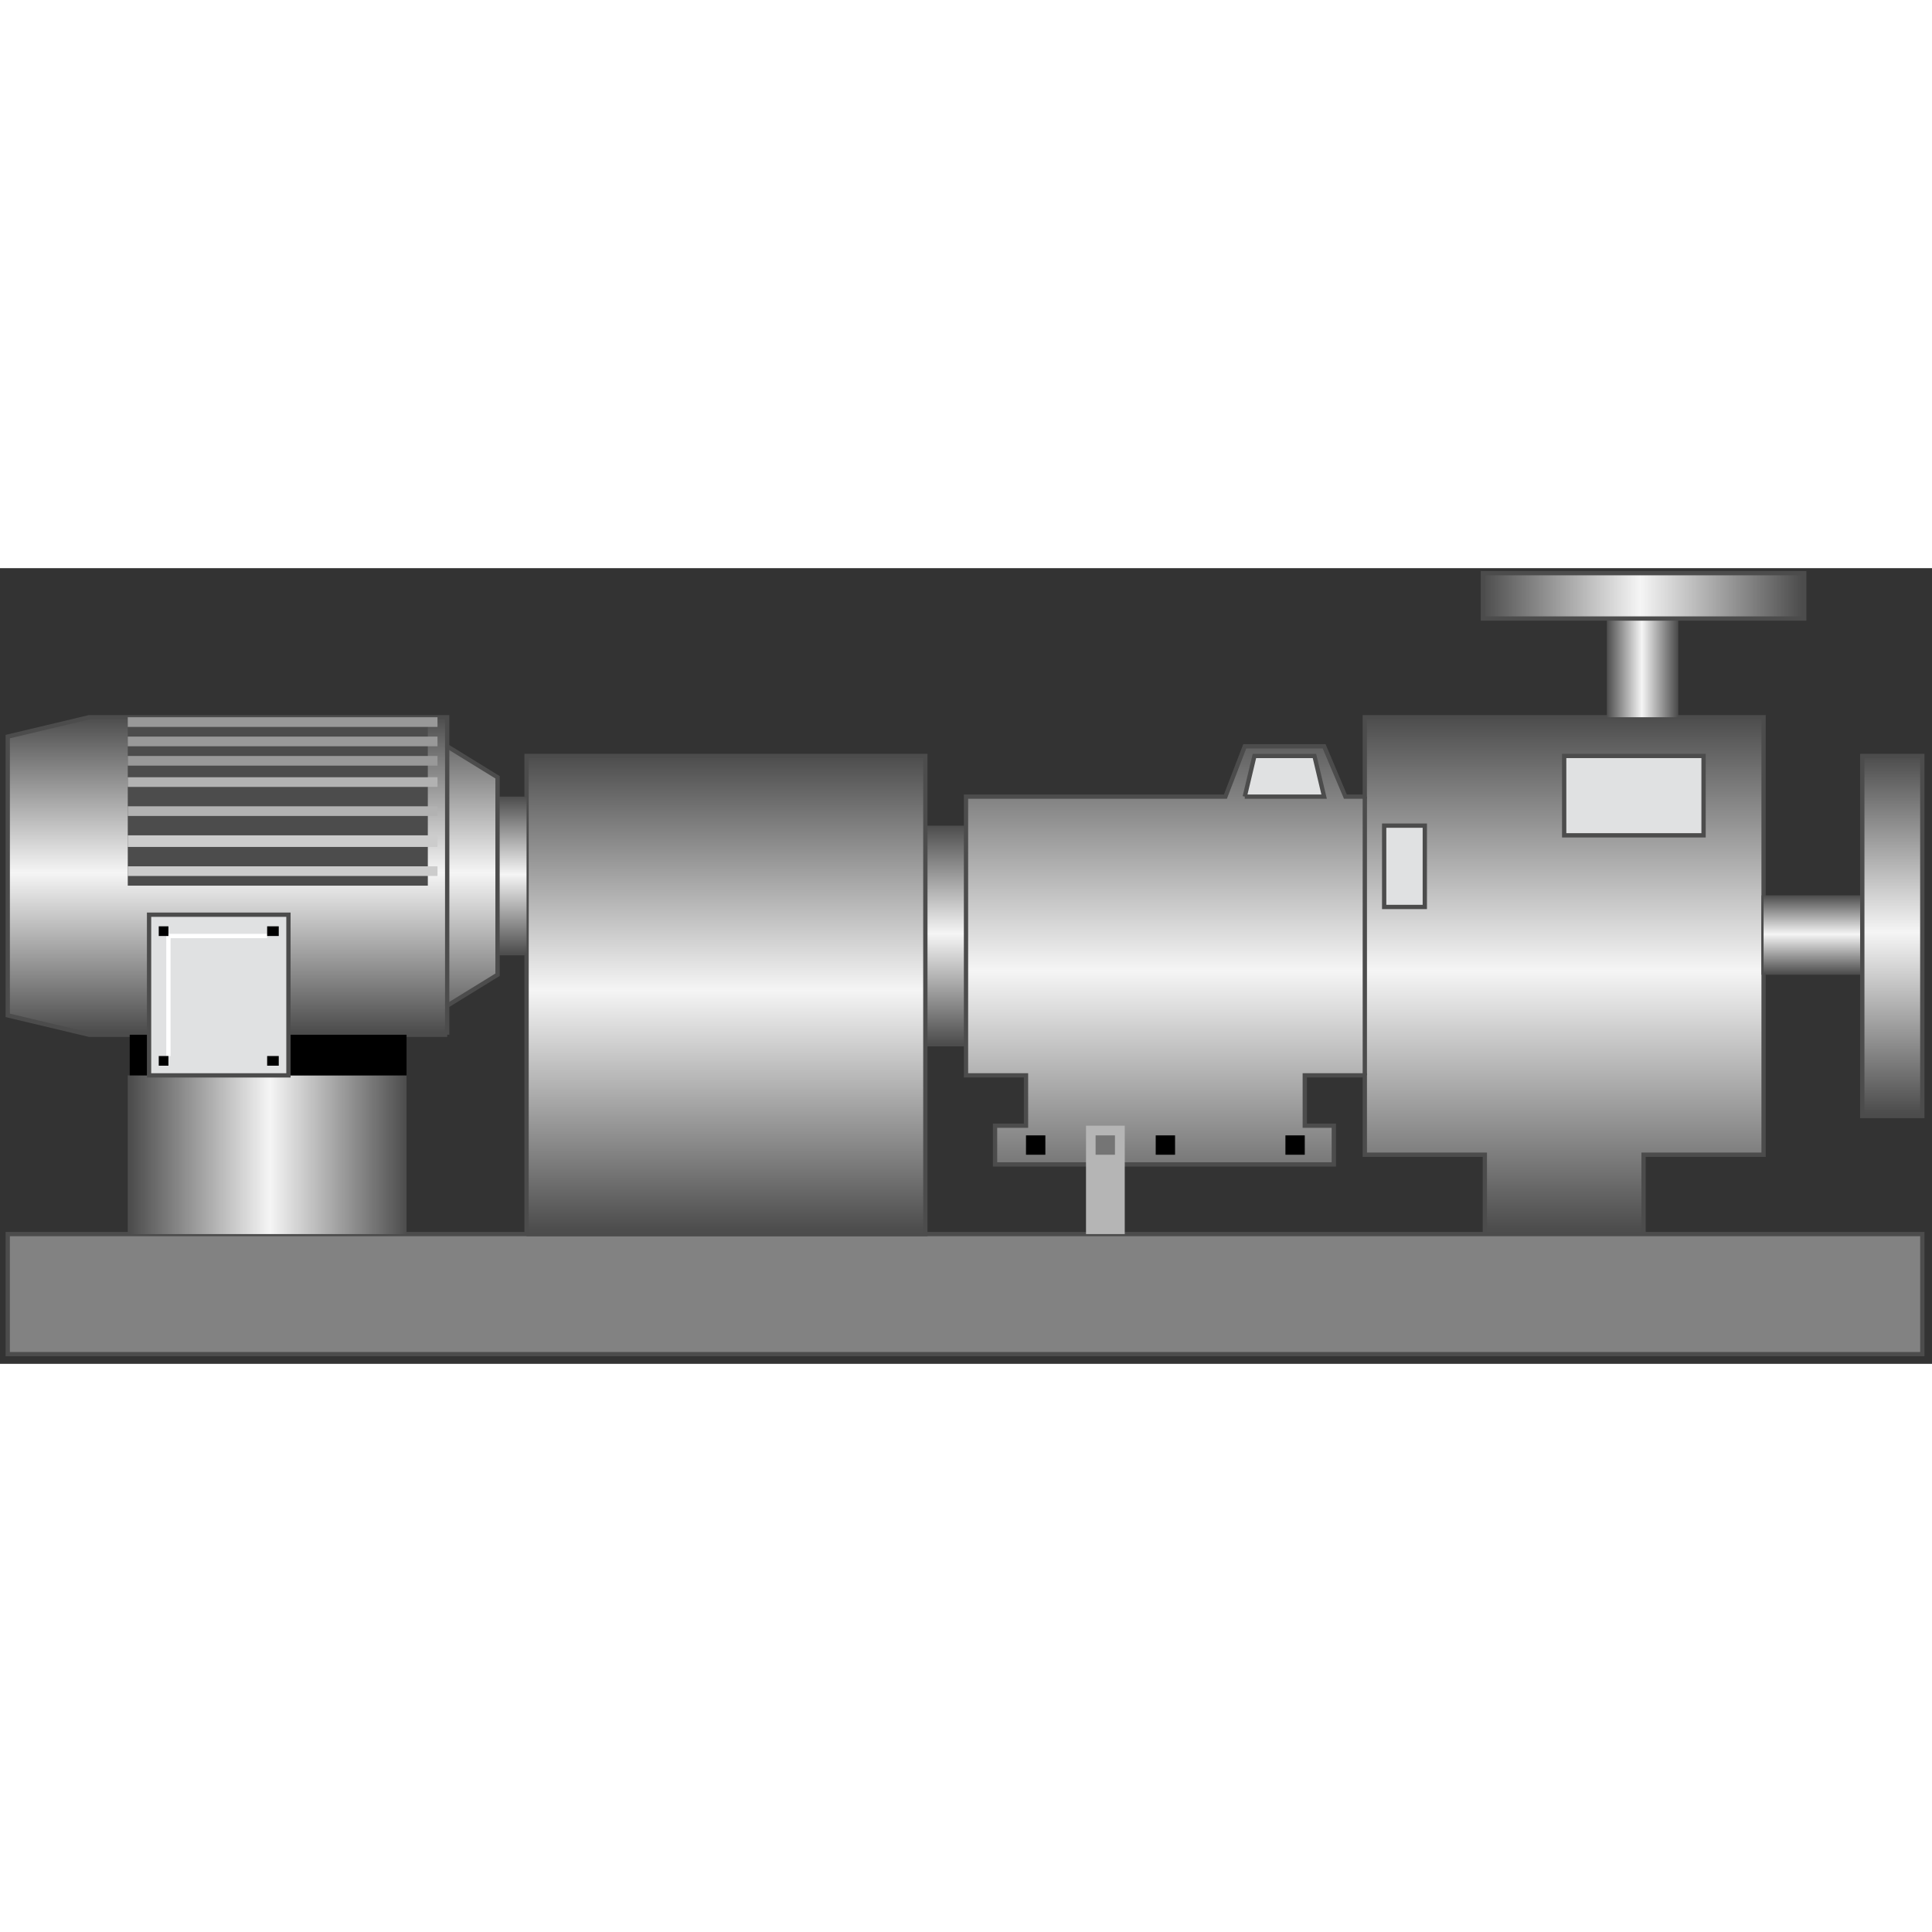 <!DOCTYPE svg PUBLIC "-//W3C//DTD SVG 1.1//EN" "http://www.w3.org/Graphics/SVG/1.1/DTD/svg11.dtd"><svg version="1.1" xmlns="http://www.w3.org/2000/svg" xmlns:xlink="http://www.w3.org/1999/xlink" width="64px" height="64px" viewBox="0 0 112.5 46.332" enable-background="new 0 0 112.5 46.332" xml:space="preserve">
<rect x="0" y="0" width="112.5" height="46.332" fill="#333333" stroke="none"/>
<g id="Group_Pump_Casing_Chamber">
	
		<linearGradient id="SVGID_1_" gradientUnits="userSpaceOnUse" x1="55.066" y1="773.512" x2="55.066" y2="760.661" gradientTransform="matrix(1 0 0 1 0 -745.668)">
		<stop offset="0.01" style="stop-color:#4D4D4D" />
		<stop offset="0.51" style="stop-color:#F5F5F5" />
		<stop offset="1" style="stop-color:#4D4D4D" />
	</linearGradient>
	<path fill="url(#SVGID_1_)" d="M53.883,27.844V14.993h2.367v12.851H53.883z" />
	
		<linearGradient id="SVGID_2_" gradientUnits="userSpaceOnUse" x1="79.472" y1="784.443" x2="79.472" y2="754.35" gradientTransform="matrix(1 0 0 1 0 -745.668)">
		<stop offset="0.01" style="stop-color:#4D4D4D" />
		<stop offset="0.51" style="stop-color:#F5F5F5" />
		<stop offset="1" style="stop-color:#4D4D4D" />
	</linearGradient>
	<polygon fill="url(#SVGID_2_)" stroke="#4C4C4C" stroke-width="0.25" points="102.693,8.681 79.471,8.681 79.471,13.303    78.342,13.303 77.104,10.372 72.482,10.372 71.355,13.303 56.25,13.303 56.25,29.534 59.744,29.534 59.744,32.465 57.941,32.465    57.941,34.72 77.668,34.72 77.668,32.465 75.977,32.465 75.977,29.534 79.473,29.534 79.473,34.155 86.461,34.155 86.461,38.775    95.704,38.775 95.704,34.155 102.693,34.155  " />
	<path d="M59.744,33.029h1.127v1.127h-1.127V33.029z" />
	<path d="M74.85,33.029h1.127v1.127H74.85V33.029z" />
	<path d="M67.297,33.029h1.127v1.127h-1.127V33.029z" />
	<path fill="#E0E1E2" stroke="#4C4C4C" stroke-width="0.25" d="M72.482,13.303l0.563-2.367h3.495l0.563,2.367H72.482" />
	<path fill="none" stroke="#4C4C4C" stroke-width="0.25" d="M79.473,29.535V13.303" />
	<path fill="none" stroke="#4C4C4C" stroke-width="0.25" d="M102.693,23.674v-4.622" />
</g>
<g id="Group_Label2">
	<path fill="#E0E1E2" stroke="#4C4C4C" stroke-width="0.25" d="M91.082,15.557v-4.622h8.116v4.622H91.082z" />
</g>
<g id="Group_Label1">
	<path fill="#E0E1E2" stroke="#4C4C4C" stroke-width="0.25" d="M80.6,19.728v-4.735h2.366v4.735H80.6z" />
</g>
<g id="Group_Shaft_Stand">
	<path fill="#828282" stroke="#4C4C4C" stroke-width="0.25" d="M0.451,38.777h111.486v6.99H0.451V38.777z" />
	<path fill="#B5B5B5" d="M63.238,38.777v-6.313h2.256v6.313H63.238z" />
	<path fill="#757575" d="M63.797,33.029h1.127v1.127h-1.127V33.029z" />
</g>
<g id="Group_MakeUp_Tank">
	
		<linearGradient id="SVGID_3_" gradientUnits="userSpaceOnUse" x1="42.272" y1="784.447" x2="42.272" y2="756.605" gradientTransform="matrix(1 0 0 1 0 -745.668)">
		<stop offset="0.01" style="stop-color:#4D4D4D" />
		<stop offset="0.51" style="stop-color:#F5F5F5" />
		<stop offset="1" style="stop-color:#4D4D4D" />
	</linearGradient>
	<path fill="url(#SVGID_3_)" stroke="#4C4C4C" stroke-width="0.25" d="M30.661,38.777V10.936h23.222v27.843H30.661" />
</g>
<g id="Group_Rotor_Shaft">
	
		<linearGradient id="SVGID_4_" gradientUnits="userSpaceOnUse" x1="29.816" y1="768.214" x2="29.816" y2="758.971" gradientTransform="matrix(1 0 0 1 0 -745.668)">
		<stop offset="0.01" style="stop-color:#4D4D4D" />
		<stop offset="0.51" style="stop-color:#F5F5F5" />
		<stop offset="1" style="stop-color:#4D4D4D" />
	</linearGradient>
	<path fill="url(#SVGID_4_)" d="M28.97,13.303h1.691v9.243H28.97V13.303z" />
	
		<linearGradient id="SVGID_5_" gradientUnits="userSpaceOnUse" x1="14.711" y1="772.836" x2="14.711" y2="754.35" gradientTransform="matrix(1 0 0 1 0 -745.668)">
		<stop offset="0.01" style="stop-color:#4D4D4D" />
		<stop offset="0.51" style="stop-color:#F5F5F5" />
		<stop offset="1" style="stop-color:#4D4D4D" />
	</linearGradient>
	<path fill="url(#SVGID_5_)" stroke="#4C4C4C" stroke-width="0.25" d="M26.04,27.168H5.186l-4.735-1.127V9.808l4.735-1.127H26.04   v1.691l2.931,1.804v11.499l-2.931,1.804V27.168" />
	<path fill="none" stroke="#4C4C4C" stroke-width="0.25" d="M26.04,25.477V10.372" />
</g>
<g id="Group_Volute_Chamber">
	
		<linearGradient id="SVGID_6_" gradientUnits="userSpaceOnUse" x1="7.44" y1="779.824" x2="23.672" y2="779.824" gradientTransform="matrix(1 0 0 1 0 -745.668)">
		<stop offset="0.01" style="stop-color:#4D4D4D" />
		<stop offset="0.51" style="stop-color:#F5F5F5" />
		<stop offset="1" style="stop-color:#4D4D4D" />
	</linearGradient>
	<path fill="url(#SVGID_6_)" d="M7.44,38.777v-9.242h16.232v9.242H7.44z" />
	<path d="M7.553,29.535v-2.367h16.12v2.367H7.553z" />
</g>
<g id="Group_Indicator">
	<path fill="#E0E1E2" stroke="#4C4C4C" stroke-width="0.25" d="M8.68,29.535v-9.356h8.116v9.356H8.68z" />
	<path fill="none" stroke="#FFFFFF" stroke-width="0.25" d="M9.807,28.408v-6.989h5.749" />
	<path d="M9.244,28.408h0.563v0.563H9.244V28.408z" />
	<path d="M15.556,28.408h0.676v0.563h-0.676V28.408z" />
	<path d="M15.556,20.855h0.676v0.564h-0.676V20.855z" />
	<path d="M9.244,20.855h0.563v0.564H9.244V20.855z" />
</g>
<g id="Group_Humidifier">
	<path fill="#4C4C4C" d="M7.44,8.681h17.472v9.807H7.44V8.681z" />
	<path fill="#CCCCCC" d="M7.44,15.557h18.036v0.676H7.44V15.557z" />
	<path fill="#CCCCCC" d="M7.44,17.361h18.036v0.563H7.44V17.361z" />
	<path fill="#B2B2B2" d="M7.44,12.175h18.036v0.563H7.44V12.175z" />
	<path fill="#B2B2B2" d="M7.44,13.866h18.036v0.563H7.44V13.866z" />
	<path fill="#999999" d="M7.44,10.936h18.036v0.563H7.44V10.936z" />
	<path fill="#999999" d="M7.44,9.808h18.036v0.563H7.44V9.808z" />
	<path fill="#999999" d="M7.44,8.681h18.036v0.563H7.44V8.681z" />
</g>
<g id="Group_2">
	<linearGradient id="SVGID_7_" gradientUnits="userSpaceOnUse" x1="105.567" y1="23.673" x2="105.567" y2="19.052">
		<stop offset="0.01" style="stop-color:#4D4D4D" />
		<stop offset="0.51" style="stop-color:#F5F5F5" />
		<stop offset="1" style="stop-color:#4D4D4D" />
	</linearGradient>
	<rect x="102.693" y="19.052" fill="url(#SVGID_7_)" width="5.748" height="4.621" />
	<linearGradient id="SVGID_8_" gradientUnits="userSpaceOnUse" x1="110.189" y1="31.902" x2="110.189" y2="10.937">
		<stop offset="0.01" style="stop-color:#4D4D4D" />
		<stop offset="0.51" style="stop-color:#F5F5F5" />
		<stop offset="1" style="stop-color:#4D4D4D" />
	</linearGradient>
	<rect x="108.441" y="10.936" fill="url(#SVGID_8_)" stroke="#4C4C4C" stroke-width="0.25" width="3.494" height="20.966" />
</g>
<g id="Group_1">
	
		<linearGradient id="SVGID_9_" gradientUnits="userSpaceOnUse" x1="116.925" y1="17.83" x2="116.925" y2="13.671" gradientTransform="matrix(0 -1 1 0 79.895 122.732)">
		<stop offset="0.01" style="stop-color:#4D4D4D" />
		<stop offset="0.51" style="stop-color:#F5F5F5" />
		<stop offset="1" style="stop-color:#4D4D4D" />
	</linearGradient>
	<rect x="93.567" y="2.933" fill="url(#SVGID_9_)" width="4.158" height="5.748" />
	
		<linearGradient id="SVGID_10_" gradientUnits="userSpaceOnUse" x1="121.12" y1="25.165" x2="121.12" y2="6.452" gradientTransform="matrix(0 -1 1 0 79.895 122.732)">
		<stop offset="0.01" style="stop-color:#4D4D4D" />
		<stop offset="0.51" style="stop-color:#F5F5F5" />
		<stop offset="1" style="stop-color:#4D4D4D" />
	</linearGradient>
	<rect x="86.348" y="0.291" fill="url(#SVGID_10_)" stroke="#4C4C4C" stroke-width="0.25" width="18.713" height="2.642" />
</g>
</svg>